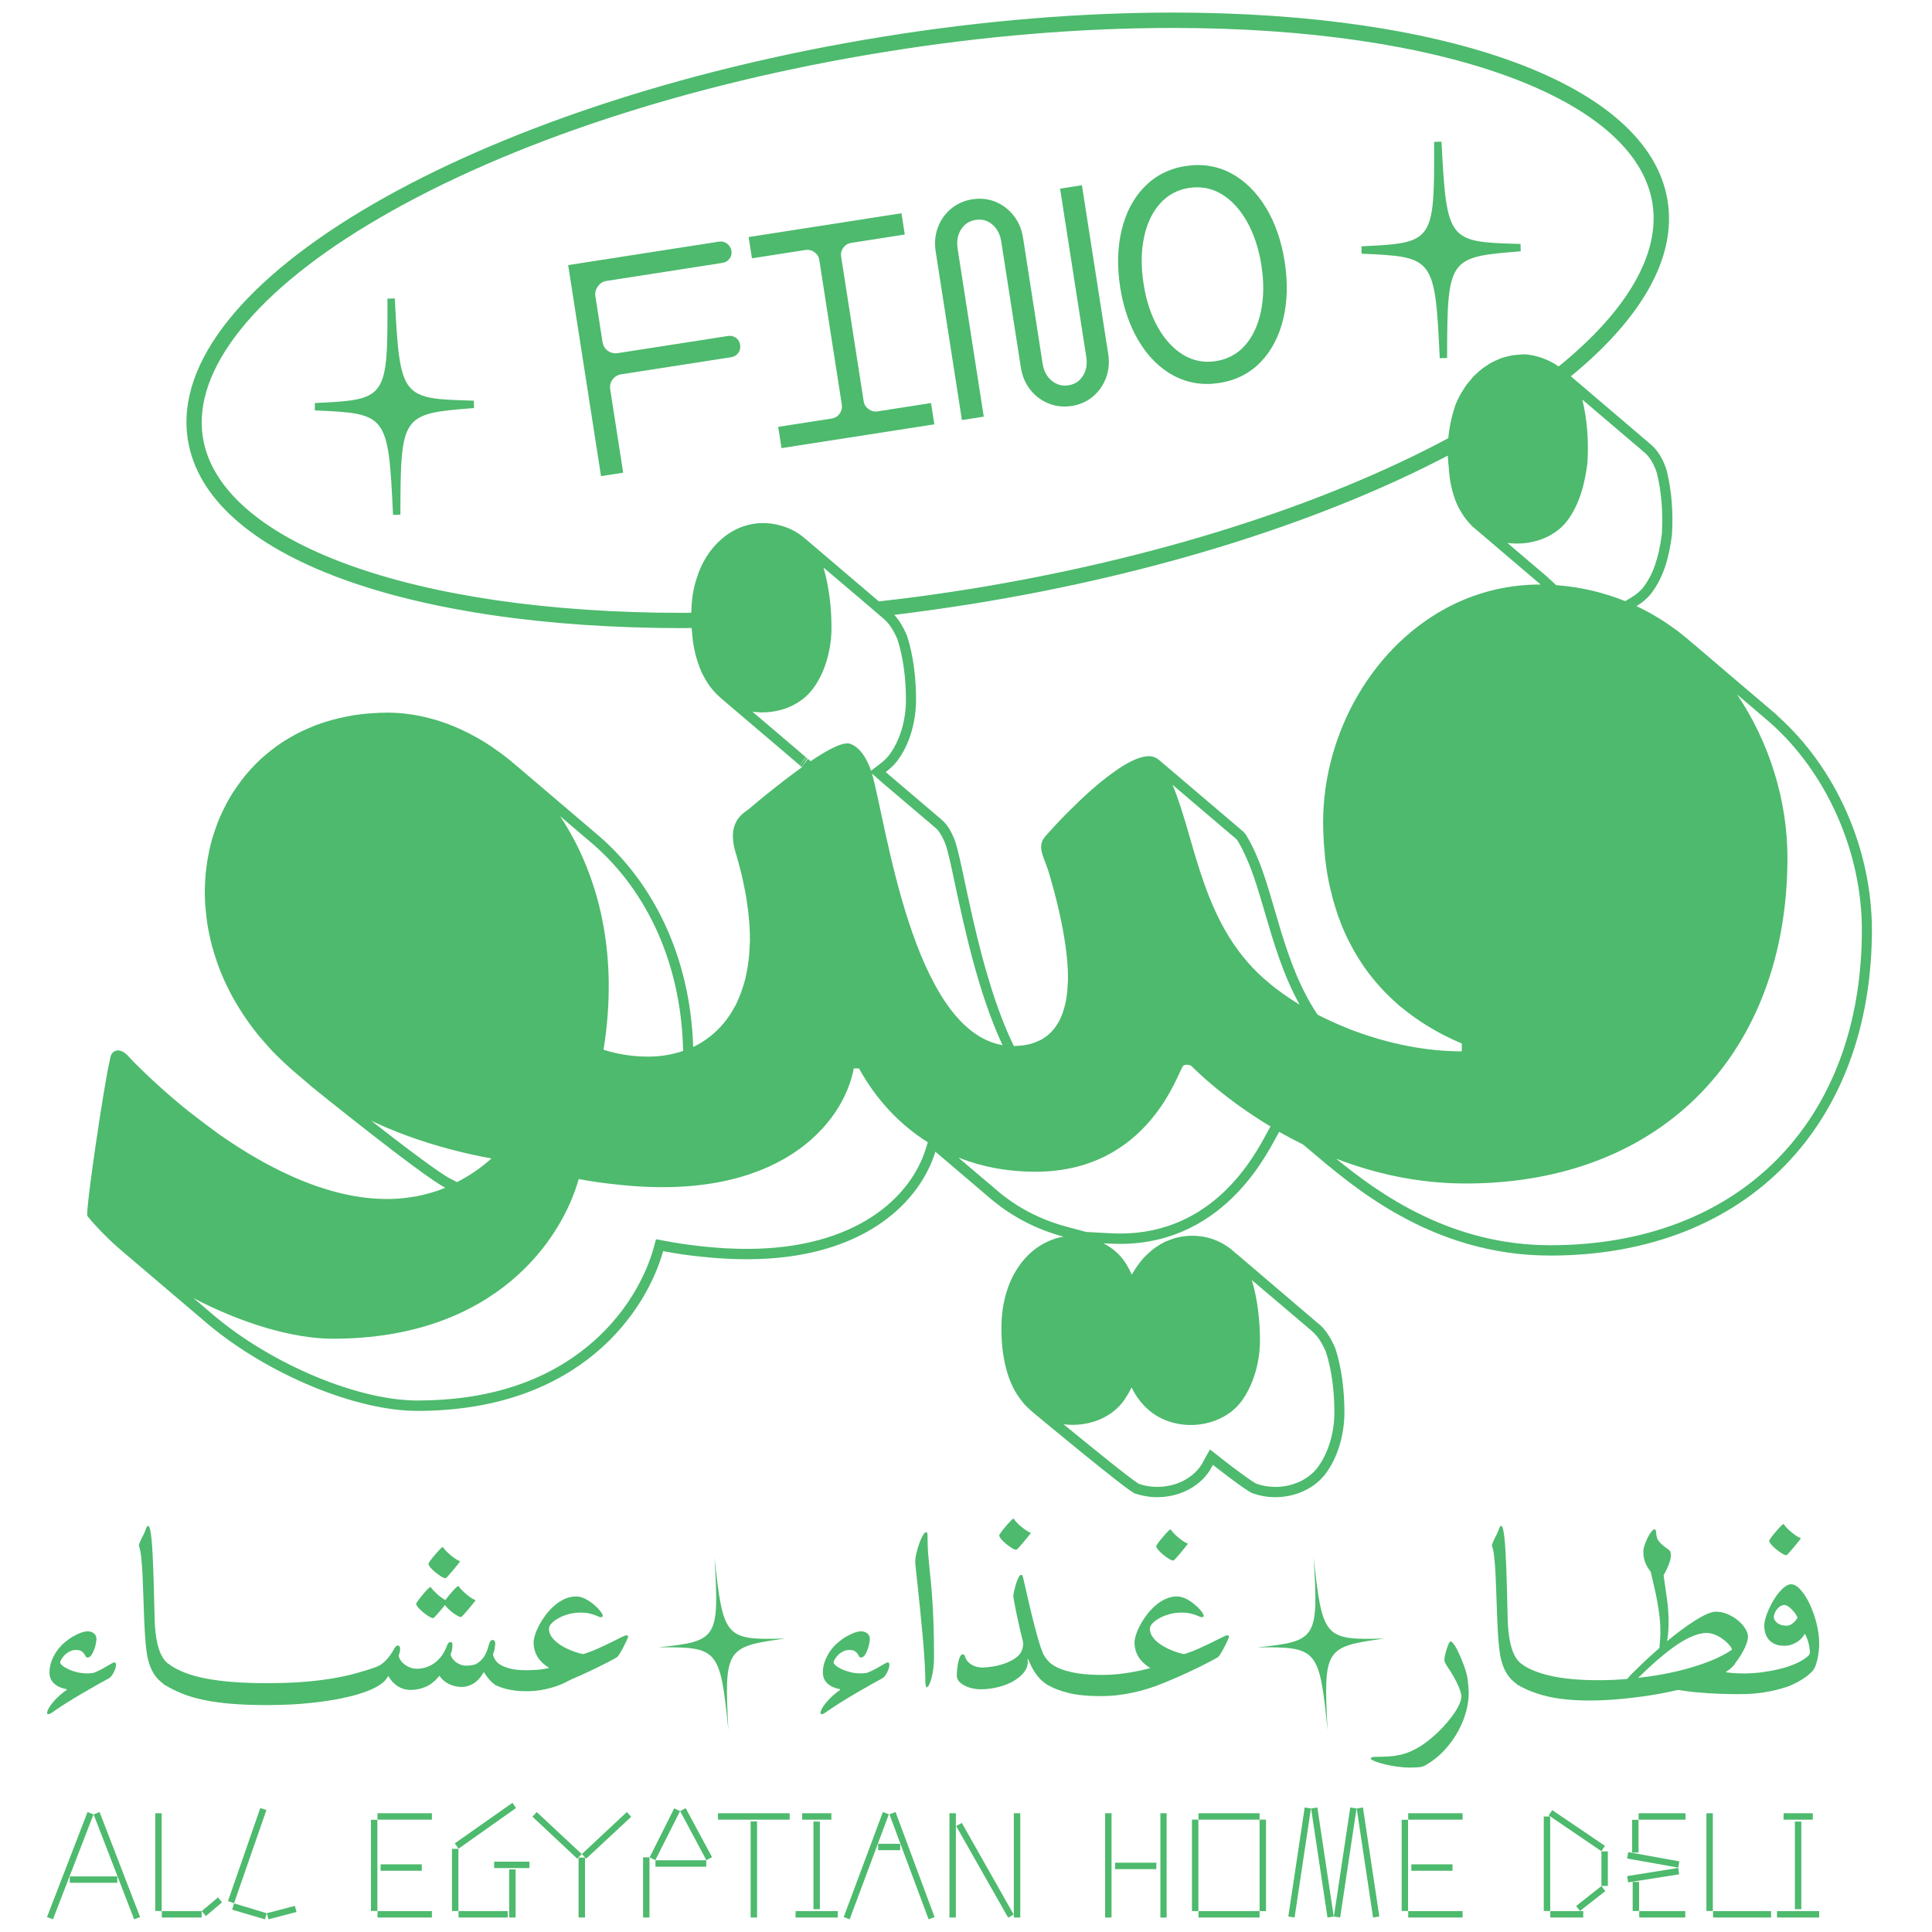 <?xml version="1.0" encoding="UTF-8"?>
<svg id="Layer_2" data-name="Layer 2" xmlns="http://www.w3.org/2000/svg" xmlns:xlink="http://www.w3.org/1999/xlink" viewBox="0 0 671.28 671.28">
  <defs>
    <style>
      .cls-1 {
        fill: none;
      }

      .cls-2 {
        fill: #4dba6d;
      }

      .cls-3 {
        clip-path: url(#clippath-1);
      }

      .cls-4 {
        clip-path: url(#clippath);
      }
    </style>
    <clipPath id="clippath">
      <rect class="cls-1" y="0" width="671.28" height="671.28"/>
    </clipPath>
    <clipPath id="clippath-1">
      <rect class="cls-1" y="0" width="671.28" height="671.28"/>
    </clipPath>
  </defs>
  <g id="Layer_1-2" data-name="Layer 1">
    <g class="cls-4">
      <g class="cls-3">
        <path class="cls-2" d="M23.2,587.06c0-.06-.08-.12-.23-.19-1.22-.25-2.2-.59-2.94-1.03-.75-.44-1.33-.92-1.75-1.45-.42-.53-.71-1.08-.86-1.64-.16-.56-.23-1.08-.23-1.54,0-1.4.23-2.74.7-4,.47-1.26,1.08-2.43,1.82-3.51.75-1.08,1.6-2.03,2.57-2.87.97-.84,1.95-1.56,2.95-2.15,1-.59,1.96-1.05,2.88-1.38.92-.33,1.74-.49,2.45-.49.28,0,.59.05.94.14.34.09.66.24.96.44.3.2.55.48.75.84.2.36.3.8.3,1.33,0,.16-.06.58-.16,1.26-.11.69-.3,1.4-.56,2.15-.27.75-.59,1.43-.98,2.03-.39.61-.86.91-1.43.91-.28,0-.48-.13-.61-.4-.13-.26-.3-.56-.51-.89-.22-.33-.54-.63-.96-.91-.42-.28-1.05-.42-1.89-.42s-1.61.19-2.29.56c-.69.37-1.26.8-1.73,1.29-.47.48-.83.97-1.1,1.45-.27.48-.4.82-.4,1.01,0,.28.25.64.75,1.08.5.44,1.18.86,2.03,1.26.86.41,1.86.76,3.02,1.05,1.15.3,2.38.44,3.69.44.53,0,1.02-.03,1.47-.09.45-.06.76-.13.91-.19.93-.37,1.79-.77,2.57-1.19.78-.42,1.46-.81,2.06-1.17.59-.36,1.09-.65,1.5-.86.4-.22.7-.33.89-.33.34,0,.51.34.51,1.03,0,.31-.08.69-.23,1.15-.16.45-.34.9-.56,1.33-.22.44-.48.84-.77,1.22-.3.37-.58.64-.86.79-1.09.59-2.43,1.33-4.02,2.22-1.59.89-3.27,1.85-5.03,2.88-1.76,1.03-3.54,2.1-5.33,3.22-1.79,1.12-3.42,2.2-4.89,3.23-.06.03-.16.1-.3.21-.14.11-.3.22-.49.33-.19.11-.38.2-.58.28-.2.08-.37.12-.49.12-.25,0-.37-.14-.37-.42,0-.44.19-1,.58-1.68.39-.69.9-1.4,1.54-2.15.64-.75,1.36-1.49,2.17-2.22.81-.73,1.64-1.38,2.48-1.94.06-.06.09-.11.09-.14"/>
        <path class="cls-2" d="M57.14,585.33c-.72-.5-1.4-1.08-2.06-1.73-.65-.66-1.26-1.43-1.8-2.34-.55-.9-1.01-1.95-1.4-3.13-.39-1.18-.69-2.52-.91-4.02-.25-1.68-.44-3.65-.58-5.91-.14-2.26-.26-4.61-.35-7.06-.09-2.45-.18-4.91-.26-7.39-.08-2.48-.17-4.8-.28-6.97-.11-2.17-.26-4.09-.44-5.77-.19-1.68-.44-2.95-.75-3.79-.03-.06-.05-.16-.05-.28s.05-.32.14-.58c.09-.26.21-.55.35-.86.14-.31.29-.63.44-.96.16-.33.31-.63.47-.91.22-.4.41-.81.58-1.22.17-.4.32-.77.44-1.1.12-.33.25-.6.37-.82.12-.22.26-.33.42-.33.25,0,.47.42.68,1.26.2.84.37,1.98.51,3.41.14,1.43.26,3.08.35,4.93.09,1.86.18,3.79.26,5.8.08,2.01.14,4.03.19,6.05.05,2.03.09,3.93.14,5.7.05,1.78.09,3.36.12,4.75.03,1.39.08,2.44.14,3.16.09,1.31.24,2.6.44,3.88.2,1.28.48,2.49.84,3.65.36,1.15.83,2.2,1.4,3.16.58.95,1.3,1.74,2.17,2.36.5.37.88.77,1.15,1.19.26.42.47.85.61,1.29.14.44.23.84.26,1.22.03.37.05.7.05.98,0,.75-.27,1.37-.79,1.87-.53.5-1.12.75-1.78.75-.19,0-.37,0-.54-.02-.17-.02-.35-.08-.54-.21"/>
        <path class="cls-2" d="M57.14,585.33c-.37-.25-.6-.64-.68-1.17-.08-.53-.12-1.06-.12-1.59,0-.5.05-1.01.14-1.54.09-.53.23-1.01.42-1.45.19-.44.4-.79.63-1.05.23-.26.49-.4.77-.4.12,0,.27.05.42.14,3.15,2.27,7.5,3.93,13.04,4.98,5.55,1.04,12.55,1.57,20.99,1.57,5.14,0,9.66-.17,13.56-.51,3.9-.34,7.33-.79,10.31-1.33,2.98-.55,5.56-1.14,7.76-1.78,2.2-.64,4.18-1.25,5.96-1.85.19-.09.45-.14.79-.14.78,0,1.39.35,1.85,1.05.45.7.68,1.43.68,2.17,0,.34-.03.72-.09,1.12-.06.41-.19.7-.37.89-1.22,1.12-3.07,2.17-5.56,3.13-2.49.97-5.49,1.81-8.98,2.52-3.49.72-7.42,1.29-11.78,1.71-4.36.42-9.02.63-13.98.63s-8.85-.15-12.44-.44c-3.58-.3-6.79-.74-9.61-1.33-2.82-.59-5.34-1.33-7.55-2.22-2.21-.89-4.27-1.92-6.17-3.11"/>
        <path class="cls-2" d="M154.57,557.7c-.31.41-.69.86-1.12,1.38-.44.51-.86,1.01-1.26,1.47-.4.47-.76.86-1.08,1.19-.31.33-.5.49-.56.49-.37,0-.89-.2-1.54-.61-.65-.4-1.31-.87-1.96-1.4-.65-.53-1.22-1.08-1.71-1.64-.48-.56-.72-1.01-.72-1.36,0-.12.06-.26.19-.42.28-.47.66-1.01,1.15-1.61.48-.61.97-1.19,1.45-1.75.48-.56.93-1.04,1.33-1.43.41-.39.67-.58.79-.58.09,0,.17.05.23.14.22.34.53.72.94,1.14.41.42.84.84,1.31,1.26.47.42.94.8,1.43,1.14.48.34.93.62,1.33.84.31-.47.7-.98,1.17-1.54.47-.56.92-1.09,1.36-1.59.44-.5.83-.91,1.19-1.24.36-.33.58-.49.68-.49s.17.03.23.09c.25.41.61.85,1.1,1.33.48.48.99.95,1.52,1.4.53.45,1.06.86,1.59,1.22.53.36.98.6,1.36.72.12.03.19.13.19.28,0,.06-.08.17-.23.33-.16.22-.48.62-.96,1.19-.48.58-.98,1.18-1.5,1.8-.51.62-1,1.18-1.45,1.66-.45.48-.74.72-.86.72-.28,0-.68-.14-1.19-.42-.51-.28-1.05-.63-1.61-1.05-.56-.42-1.09-.87-1.59-1.36-.5-.48-.89-.93-1.17-1.33M154.01,537.7c.25.41.62.85,1.1,1.33.48.48.99.94,1.52,1.38.53.44,1.06.83,1.59,1.19.53.36.98.6,1.36.72.12.03.19.13.19.28,0,.13-.08.23-.23.33-.16.22-.48.62-.96,1.22-.48.59-.98,1.2-1.5,1.82-.51.62-1,1.18-1.45,1.66-.45.48-.74.72-.86.72-.34,0-.84-.2-1.5-.61-.65-.4-1.31-.87-1.96-1.4-.65-.53-1.22-1.07-1.71-1.64-.48-.56-.72-1.01-.72-1.36,0-.12.06-.26.19-.42.28-.47.66-1.01,1.15-1.61.48-.61.97-1.19,1.47-1.75.5-.56.94-1.04,1.33-1.43.39-.39.65-.58.77-.58.09,0,.17.05.23.14"/>
        <path class="cls-2" d="M173.08,585.57c-.19,0-.37,0-.54-.02-.17-.02-.35-.08-.54-.21-.72-.47-1.43-1.11-2.13-1.94-.7-.83-1.29-1.64-1.75-2.45-1.22,2.03-2.49,3.4-3.81,4.11-1.32.72-2.59,1.08-3.81,1.08-.72,0-1.45-.08-2.2-.23-.75-.16-1.47-.4-2.17-.72-.7-.33-1.35-.74-1.94-1.24-.59-.5-1.09-1.08-1.5-1.73-1.5,1.87-3.1,3.16-4.82,3.88-1.71.72-3.46,1.08-5.24,1.08-1.56,0-3.01-.41-4.35-1.24-1.34-.83-2.46-2.03-3.37-3.62-.28.47-.58.9-.89,1.29-.31.39-.59.68-.84.86-.16.12-.31.2-.47.21-.16.02-.31.02-.47.02-.37,0-.76-.13-1.15-.4-.39-.26-.74-.58-1.05-.96-.31-.37-.56-.77-.75-1.19-.19-.42-.28-.8-.28-1.14s.08-.64.23-.89c.16-.25.51-.5,1.08-.75,1.46-.59,2.63-1.32,3.48-2.2.86-.87,1.54-1.71,2.06-2.5.51-.8.94-1.48,1.26-2.06.33-.58.71-.86,1.15-.86.5,0,.75.45.75,1.36,0,.34-.06.7-.16,1.08-.11.37-.23.73-.35,1.08.12.59.38,1.16.77,1.71.39.55.87,1.03,1.45,1.45.58.42,1.22.76,1.92,1.01.7.25,1.41.37,2.13.37,1,0,2.01-.15,3.04-.44,1.03-.3,2.02-.77,2.97-1.43.95-.66,1.82-1.5,2.59-2.52.78-1.03,1.43-2.28,1.96-3.74.16-.4.34-.7.56-.89.22-.19.42-.28.61-.28.25,0,.43.09.54.28.11.19.16.42.16.7,0,.69-.06,1.32-.19,1.89-.13.58-.28,1.05-.47,1.43.16.62.43,1.18.82,1.68.39.5.84.91,1.36,1.24.51.33,1.04.58,1.59.75.54.17,1.07.26,1.57.26.78,0,1.52-.06,2.22-.19.7-.13,1.29-.34,1.75-.66,1.03-.65,1.82-1.45,2.38-2.38.56-.94.97-1.84,1.22-2.71.22-.81.44-1.51.68-2.1.23-.59.6-.89,1.1-.89.28,0,.49.14.63.42.14.28.21.56.21.84,0,.19-.02.45-.07.79-.05.34-.1.69-.16,1.05-.06.36-.15.71-.26,1.05-.11.34-.21.62-.3.84.06.44.26.97.58,1.61.33.64.9,1.27,1.71,1.89.5.37.88.77,1.15,1.19.26.42.47.85.61,1.29.14.44.23.84.26,1.22.03.37.05.7.05.98,0,.75-.26,1.37-.79,1.87-.53.5-1.12.75-1.78.75"/>
        <path class="cls-2" d="M172.01,585.33c-.37-.25-.6-.64-.68-1.17-.08-.53-.12-1.06-.12-1.59,0-.5.05-1.01.14-1.54.09-.53.23-1.01.42-1.45.19-.44.4-.79.63-1.05.23-.26.49-.4.77-.4.12,0,.27.05.42.14.72.5,1.83.97,3.34,1.4,1.51.44,3.44.65,5.77.65,1.5,0,2.83-.05,4-.14,1.17-.09,2.25-.25,3.25-.47,1-.22,1.94-.48,2.83-.77.89-.3,1.8-.66,2.73-1.1.25-.12.76-.21,1.52-.26.76-.05,1.52-.07,2.27-.07s1.42.02,2.01.05c.59.03.89.08.89.14,0,.28-.16.86-.47,1.73-.31.87-.9,1.78-1.78,2.71-.28.34-.87.82-1.78,1.43-.9.61-2.08,1.21-3.53,1.8-1.45.59-3.18,1.11-5.19,1.57-2.01.45-4.26.68-6.76.68-1.37,0-2.63-.08-3.79-.23-1.15-.16-2.18-.35-3.09-.58-.9-.23-1.68-.48-2.34-.75-.65-.26-1.15-.51-1.5-.72"/>
        <path class="cls-2" d="M214.45,575.75c-.87.53-2.16,1.23-3.86,2.1-1.7.87-3.57,1.79-5.61,2.76-2.04.97-4.11,1.9-6.22,2.8-2.1.9-4,1.67-5.68,2.29-1.03.37-2.31.73-3.86,1.08s-3.22.51-5.03.51c-1.65,0-3.04-.25-4.16-.75-1.12-.5-1.68-1.14-1.68-1.92,0-.44.14-.84.42-1.22.28-.37.79-.64,1.54-.79.65-.12,1.47-.3,2.43-.54.97-.23,1.97-.48,3.02-.75,1.04-.26,2.06-.53,3.06-.79,1-.26,1.82-.49,2.48-.68-2.15-1.31-3.67-2.72-4.56-4.23-.89-1.51-1.33-3.17-1.33-4.98,0-.69.17-1.57.51-2.64.34-1.08.83-2.2,1.45-3.37.62-1.17,1.38-2.34,2.27-3.53.89-1.18,1.88-2.25,2.97-3.2,1.09-.95,2.27-1.72,3.53-2.31,1.26-.59,2.58-.89,3.95-.89,1.15,0,2.28.3,3.39.89,1.11.59,2.1,1.27,2.99,2.03.89.76,1.6,1.5,2.15,2.22.54.72.82,1.22.82,1.5s-.09.44-.28.49c-.19.05-.33.07-.42.07-.25,0-.55-.09-.89-.26-.34-.17-.78-.35-1.31-.54-.53-.19-1.18-.37-1.94-.54-.76-.17-1.71-.26-2.83-.26-1.47,0-2.86.18-4.18.54-1.33.36-2.49.82-3.51,1.38-1.01.56-1.82,1.17-2.43,1.82-.61.65-.91,1.28-.91,1.87,0,1.09.37,2.11,1.1,3.06.73.95,1.67,1.8,2.83,2.55,1.15.75,2.43,1.4,3.83,1.96,1.4.56,2.77.98,4.11,1.26,1.81-.56,3.55-1.22,5.24-1.99,1.68-.76,3.2-1.48,4.56-2.15,1.36-.67,2.5-1.24,3.44-1.71.94-.47,1.54-.7,1.82-.7.25,0,.4.05.47.16.06.11.09.23.09.35,0,.16-.16.58-.49,1.29-.33.7-.7,1.46-1.12,2.27-.42.81-.84,1.56-1.26,2.24-.42.69-.72,1.09-.91,1.22"/>
        <path class="cls-2" d="M291.92,587.06c0-.06-.08-.12-.23-.19-1.22-.25-2.2-.59-2.94-1.03-.75-.44-1.33-.92-1.75-1.45-.42-.53-.71-1.08-.86-1.64-.16-.56-.23-1.08-.23-1.54,0-1.4.23-2.74.7-4,.47-1.26,1.08-2.43,1.82-3.51.75-1.08,1.6-2.03,2.57-2.87.97-.84,1.95-1.56,2.95-2.15,1-.59,1.96-1.05,2.88-1.38.92-.33,1.74-.49,2.45-.49.28,0,.59.05.94.14.34.09.66.24.96.44.3.2.55.48.75.84.2.36.3.8.3,1.33,0,.16-.06.58-.16,1.26-.11.69-.3,1.4-.56,2.15-.27.75-.59,1.43-.98,2.03-.39.61-.86.91-1.43.91-.28,0-.48-.13-.61-.4-.13-.26-.3-.56-.51-.89-.22-.33-.54-.63-.96-.91s-1.05-.42-1.89-.42-1.61.19-2.29.56c-.69.37-1.26.8-1.73,1.29-.47.48-.83.97-1.1,1.45-.27.48-.4.82-.4,1.01,0,.28.25.64.75,1.08.5.44,1.18.86,2.03,1.26.86.41,1.86.76,3.02,1.05,1.15.3,2.38.44,3.69.44.53,0,1.02-.03,1.47-.09.45-.06.76-.13.91-.19.93-.37,1.79-.77,2.57-1.19.78-.42,1.46-.81,2.06-1.17.59-.36,1.09-.65,1.5-.86.4-.22.7-.33.89-.33.34,0,.51.34.51,1.03,0,.31-.08.69-.23,1.15-.16.45-.34.9-.56,1.33-.22.44-.48.84-.77,1.22-.3.37-.58.64-.86.79-1.09.59-2.43,1.33-4.02,2.22-1.59.89-3.27,1.85-5.03,2.88-1.76,1.03-3.54,2.1-5.33,3.22-1.79,1.12-3.42,2.2-4.89,3.23-.06.03-.16.1-.3.21-.14.11-.3.22-.49.33-.19.11-.38.2-.58.28-.2.08-.37.12-.49.12-.25,0-.37-.14-.37-.42,0-.44.19-1,.58-1.68.39-.69.9-1.4,1.54-2.15.64-.75,1.36-1.49,2.17-2.22.81-.73,1.64-1.38,2.48-1.94.06-.06.09-.11.09-.14"/>
        <path class="cls-2" d="M321.51,583.6c-.03-2.31-.14-4.85-.33-7.64-.19-2.79-.41-5.62-.68-8.49-.27-2.87-.54-5.69-.82-8.46-.28-2.77-.55-5.3-.79-7.57-.25-2.27-.46-4.2-.63-5.77-.17-1.57-.26-2.61-.26-3.11,0-.81.14-1.8.42-2.97.28-1.17.61-2.29,1-3.37.39-1.08.8-1.99,1.24-2.74.44-.75.81-1.12,1.12-1.12.22,0,.36.15.42.44.06.3.09.82.09,1.57,0,1.75.05,3.39.16,4.93.11,1.54.25,3.13.42,4.77.17,1.64.35,3.41.54,5.31.19,1.9.37,4.11.54,6.62.17,2.51.31,5.4.42,8.67.11,3.27.16,7.08.16,11.41,0,1.31-.09,2.57-.26,3.79-.17,1.22-.38,2.3-.63,3.25-.25.95-.52,1.71-.82,2.27-.3.56-.57.84-.82.84-.16,0-.27-.19-.35-.56-.08-.37-.13-1.06-.16-2.06"/>
        <path class="cls-2" d="M352.32,527.83c.25.4.62.85,1.1,1.33.48.48.99.94,1.52,1.38.53.44,1.06.83,1.59,1.19.53.36.98.6,1.36.72.12.03.19.13.19.28,0,.12-.08.23-.23.33-.16.22-.48.62-.96,1.22-.48.59-.98,1.2-1.5,1.82-.51.62-1,1.18-1.45,1.66-.45.48-.74.72-.86.72-.34,0-.84-.2-1.5-.61-.66-.4-1.31-.87-1.96-1.4-.65-.53-1.22-1.08-1.71-1.64-.48-.56-.72-1.01-.72-1.36,0-.12.06-.26.19-.42.28-.47.66-1.01,1.15-1.61.48-.61.97-1.19,1.47-1.75.5-.56.94-1.04,1.33-1.43.39-.39.65-.58.77-.58.09,0,.17.05.23.14"/>
        <path class="cls-2" d="M363.87,585.33c-.97-.59-1.8-1.25-2.5-1.99-.7-.73-1.32-1.51-1.85-2.34-.53-.82-.99-1.65-1.38-2.48-.39-.83-.76-1.63-1.1-2.41.03.31.05.57.05.77v.77c-.03,1.25-.51,2.43-1.43,3.55-.92,1.12-2.14,2.11-3.65,2.97-1.51.86-3.26,1.54-5.24,2.03-1.98.5-4.04.75-6.19.75-.78,0-1.64-.1-2.59-.3-.95-.2-1.83-.5-2.64-.89-.81-.39-1.5-.88-2.06-1.47-.56-.59-.84-1.29-.84-2.1,0-.87.05-1.75.16-2.64.11-.89.25-1.68.42-2.38.17-.7.38-1.27.63-1.71.25-.44.51-.66.79-.66.19,0,.37.06.54.19.17.12.29.36.35.7.22.69.55,1.26,1.01,1.73.45.47.96.85,1.52,1.15.56.3,1.15.51,1.75.63.61.13,1.16.19,1.66.19.97,0,2.15-.11,3.55-.33,1.4-.22,2.78-.56,4.14-1.03,1.36-.47,2.59-1.08,3.72-1.82,1.12-.75,1.9-1.65,2.34-2.71.31-.78.47-1.59.47-2.43,0-.19-.02-.39-.05-.61-.03-.22-.08-.42-.14-.61-.47-1.81-.9-3.6-1.29-5.38-.39-1.78-.73-3.37-1.03-4.79-.3-1.42-.52-2.59-.68-3.51-.16-.92-.23-1.43-.23-1.52,0-.31.09-.88.26-1.71.17-.83.39-1.67.65-2.52.26-.86.56-1.61.89-2.27.33-.65.63-.98.91-.98.19,0,.33.08.42.23.09.16.19.42.28.8.56,2.46,1.13,4.95,1.71,7.46.58,2.51,1.15,4.91,1.73,7.2.58,2.29,1.14,4.4,1.68,6.33.54,1.93,1.07,3.52,1.57,4.77.19.5.42.97.7,1.43.28.45.58.86.89,1.24.31.37.62.7.91.98.3.28.55.5.77.66.5.37.88.77,1.15,1.19.26.42.47.85.61,1.29.14.44.23.84.26,1.22.03.37.05.7.05.98,0,.75-.27,1.37-.79,1.87-.53.5-1.12.75-1.78.75-.19,0-.37,0-.54-.02-.17-.02-.35-.08-.54-.21"/>
        <path class="cls-2" d="M363.87,585.33c-.37-.25-.6-.64-.68-1.17-.08-.53-.12-1.06-.12-1.59,0-.5.05-1.01.14-1.54.09-.53.23-1.01.42-1.45.19-.44.4-.79.63-1.05.23-.26.49-.4.77-.4.12,0,.27.05.42.14,1.71,1.18,4.01,2.1,6.87,2.73,2.87.64,6.26.96,10.19.96,2.52,0,4.91-.14,7.15-.42,2.24-.28,4.31-.62,6.19-1.03,1.89-.4,3.58-.84,5.07-1.31,1.5-.47,2.79-.9,3.88-1.31.16-.06.28-.09.37-.09.12,0,.19.07.21.21.02.14.02.43.02.86,0,.5-.09,1.09-.26,1.78-.17.69-.41,1.36-.72,2.03-.31.67-.69,1.28-1.12,1.82-.44.55-.92.93-1.45,1.14-1.22.5-2.56.97-4.04,1.4-1.48.44-3.05.83-4.72,1.17-1.67.34-3.4.61-5.19.82-1.79.2-3.59.3-5.4.3-4.52,0-8.27-.37-11.24-1.1-2.98-.73-5.45-1.71-7.41-2.92"/>
        <path class="cls-2" d="M406.88,531.57c.25.41.62.85,1.1,1.33.48.48.99.94,1.52,1.38.53.44,1.06.83,1.59,1.19.53.36.98.6,1.36.72.12.03.19.13.19.28,0,.12-.08.23-.23.33-.16.22-.48.62-.96,1.22-.48.59-.98,1.2-1.5,1.82-.51.62-1,1.18-1.45,1.66-.45.48-.74.72-.86.72-.34,0-.84-.2-1.5-.61-.66-.4-1.31-.87-1.96-1.4-.65-.53-1.22-1.07-1.71-1.64-.48-.56-.72-1.01-.72-1.36,0-.12.06-.26.19-.42.28-.47.66-1.01,1.15-1.61.48-.61.97-1.19,1.47-1.75.5-.56.94-1.04,1.33-1.43.39-.39.65-.58.77-.58.09,0,.17.05.23.14"/>
        <path class="cls-2" d="M423.24,575.75c-.87.53-2.16,1.23-3.86,2.1-1.7.87-3.57,1.79-5.61,2.76-2.04.97-4.11,1.9-6.22,2.8-2.1.9-4,1.67-5.68,2.29-1.03.37-2.31.73-3.86,1.08-1.54.34-3.22.51-5.03.51-1.65,0-3.04-.25-4.16-.75-1.12-.5-1.68-1.14-1.68-1.92,0-.44.14-.84.42-1.22.28-.37.79-.64,1.54-.79.65-.12,1.47-.3,2.43-.54.97-.23,1.97-.48,3.02-.75,1.04-.26,2.06-.53,3.06-.79,1-.26,1.82-.49,2.48-.68-2.15-1.31-3.67-2.72-4.56-4.23-.89-1.51-1.33-3.17-1.33-4.98,0-.69.17-1.57.51-2.64.34-1.08.83-2.2,1.45-3.37.62-1.17,1.38-2.34,2.27-3.53.89-1.18,1.88-2.25,2.97-3.2,1.09-.95,2.27-1.72,3.53-2.31,1.26-.59,2.58-.89,3.95-.89,1.15,0,2.28.3,3.39.89,1.11.59,2.1,1.27,2.99,2.03.89.76,1.6,1.5,2.15,2.22.54.72.82,1.22.82,1.5s-.09.44-.28.49c-.19.05-.33.07-.42.07-.25,0-.55-.09-.89-.26-.34-.17-.78-.35-1.31-.54-.53-.19-1.18-.37-1.94-.54-.76-.17-1.71-.26-2.83-.26-1.47,0-2.86.18-4.18.54-1.33.36-2.49.82-3.51,1.38-1.01.56-1.82,1.17-2.43,1.82-.61.65-.91,1.28-.91,1.87,0,1.09.37,2.11,1.1,3.06.73.95,1.68,1.8,2.83,2.55,1.15.75,2.43,1.4,3.83,1.96,1.4.56,2.77.98,4.11,1.26,1.81-.56,3.55-1.22,5.24-1.99,1.68-.76,3.2-1.48,4.56-2.15,1.36-.67,2.5-1.24,3.44-1.71.94-.47,1.54-.7,1.82-.7.25,0,.4.05.47.16.06.11.09.23.09.35,0,.16-.16.58-.49,1.29-.33.7-.7,1.46-1.12,2.27-.42.81-.84,1.56-1.26,2.24-.42.69-.72,1.09-.91,1.22"/>
        <path class="cls-2" d="M507.81,589.36c-.19-1.15-.55-2.33-1.08-3.53-.53-1.2-1.1-2.33-1.71-3.39-.61-1.06-1.2-2.01-1.78-2.85-.58-.84-.97-1.5-1.19-1.96-.13-.28-.19-.64-.19-1.08,0-.19.07-.62.21-1.31.14-.69.32-1.39.54-2.1.22-.72.45-1.36.7-1.94.25-.58.48-.86.7-.86.28,0,.61.25,1,.75.39.5.79,1.14,1.19,1.92.4.78.82,1.66,1.24,2.64.42.98.8,1.94,1.15,2.88.34.93.63,1.82.86,2.64.23.83.38,1.47.44,1.94.06.62.15,1.4.26,2.34.11.93.16,1.93.16,2.99,0,1.84-.29,3.86-.86,6.08-.58,2.21-1.47,4.45-2.66,6.71-1.2,2.26-2.73,4.44-4.61,6.54-1.87,2.1-4.11,3.93-6.73,5.49-.72.44-1.54.69-2.48.77-.93.08-2.01.12-3.23.12-1.31,0-2.74-.11-4.3-.33-1.56-.22-3.02-.49-4.37-.82-1.36-.33-2.49-.68-3.41-1.05-.92-.37-1.38-.7-1.38-.98,0-.25.22-.41.65-.47.44-.06.92-.09,1.45-.09,1.46,0,2.84-.04,4.14-.12,1.29-.08,2.55-.25,3.76-.51,1.22-.27,2.43-.66,3.65-1.17,1.22-.51,2.49-1.19,3.83-2.03.97-.62,1.98-1.36,3.04-2.22,1.06-.86,2.1-1.79,3.13-2.8,1.03-1.01,2.01-2.07,2.94-3.16.94-1.09,1.76-2.17,2.48-3.23.72-1.06,1.29-2.09,1.73-3.09.44-1,.67-1.9.7-2.71"/>
        <path class="cls-2" d="M527.26,585.33c-.72-.5-1.4-1.08-2.06-1.73-.65-.66-1.26-1.43-1.8-2.34-.55-.9-1.01-1.95-1.4-3.13-.39-1.18-.69-2.52-.91-4.02-.25-1.68-.44-3.65-.58-5.91-.14-2.26-.26-4.61-.35-7.06-.09-2.45-.18-4.91-.26-7.39-.08-2.48-.17-4.8-.28-6.97-.11-2.17-.26-4.09-.44-5.77-.19-1.68-.44-2.95-.75-3.79-.03-.06-.05-.16-.05-.28s.05-.32.14-.58c.09-.26.21-.55.35-.86.14-.31.29-.63.44-.96.16-.33.31-.63.47-.91.22-.4.41-.81.58-1.22.17-.4.32-.77.44-1.1.12-.33.25-.6.37-.82.12-.22.26-.33.42-.33.25,0,.48.42.68,1.26.2.84.37,1.98.51,3.41.14,1.43.26,3.08.35,4.93.09,1.86.18,3.79.26,5.8.08,2.01.14,4.03.19,6.05.05,2.03.09,3.93.14,5.7.05,1.78.09,3.36.12,4.75.03,1.39.08,2.44.14,3.16.09,1.31.24,2.6.44,3.88.2,1.28.48,2.49.84,3.65.36,1.15.83,2.2,1.4,3.16.58.95,1.3,1.74,2.17,2.36.5.37.88.77,1.15,1.19.26.42.47.85.61,1.29.14.44.23.84.26,1.22.03.37.05.7.05.98,0,.75-.27,1.37-.79,1.87-.53.5-1.12.75-1.78.75-.19,0-.37,0-.54-.02-.17-.02-.35-.08-.54-.21"/>
        <path class="cls-2" d="M526.47,582.58c0-.5.05-1.01.14-1.54.09-.53.23-1.01.42-1.45.19-.44.4-.79.63-1.05.23-.26.49-.4.77-.4.12,0,.26.05.42.14,2.37,1.71,5.75,3.06,10.15,4.04,4.39.98,9.88,1.47,16.46,1.47,2.93,0,5.9-.12,8.91-.35,3.01-.23,5.97-.56,8.88-.98,2.91-.42,5.76-.94,8.53-1.57,2.77-.62,5.39-1.33,7.85-2.13,2.46-.8,4.73-1.65,6.8-2.57,2.07-.92,3.87-1.91,5.4-2.97.4-.25.7-.37.89-.37.25,0,.42.26.51.77.09.51.14,1.08.14,1.71s-.08,1.18-.23,1.75c-.16.58-.31.96-.47,1.15-1.03,1.34-2.62,2.59-4.77,3.74-2.15,1.15-4.64,2.2-7.48,3.13-2.84.93-5.91,1.76-9.21,2.48-3.3.72-6.65,1.32-10.03,1.8-3.38.48-6.69.85-9.91,1.1-3.23.25-6.16.37-8.81.37-5.86,0-10.81-.48-14.87-1.45-4.05-.97-7.5-2.32-10.33-4.07-.37-.25-.6-.64-.68-1.17-.08-.53-.12-1.06-.12-1.59"/>
        <path class="cls-2" d="M602.67,578.23c-1.03,1.37-2.7,2.62-5,3.74-2.31,1.12-5.12,2.08-8.44,2.88-3.32.79-7.1,1.42-11.34,1.87-4.24.45-8.82.68-13.74.68-.31,0-.47-.16-.47-.47,0-.37.27-1.08.8-2.13.53-1.04,1.45-2.21,2.76-3.48.59-.59,1.18-1.18,1.78-1.75.59-.58,1.25-1.21,1.96-1.89.72-.69,1.53-1.44,2.43-2.27.9-.83,1.96-1.77,3.18-2.83.06-1,.13-1.97.21-2.92.08-.95.12-1.89.12-2.83,0-1.65-.1-3.35-.3-5.1-.2-1.75-.47-3.51-.79-5.28-.33-1.78-.69-3.53-1.1-5.26-.41-1.73-.79-3.4-1.17-5.03-.9-1.18-1.56-2.31-1.96-3.39-.41-1.07-.61-2.28-.61-3.62,0-.65.15-1.43.44-2.31.3-.89.65-1.74,1.05-2.55.4-.81.83-1.5,1.26-2.06.44-.56.81-.84,1.12-.84.12,0,.23.05.33.14.09.09.16.28.19.56.06.69.14,1.27.23,1.75.09.48.28.94.56,1.38.28.44.68.89,1.19,1.36.51.47,1.24,1.03,2.17,1.68.41.28.68.57.82.86s.21.71.21,1.24c0,.5-.07,1.03-.21,1.59-.14.56-.33,1.14-.56,1.73-.23.59-.48,1.17-.75,1.73-.27.56-.54,1.08-.82,1.54-.13.19-.19.33-.19.42.37,2.71.76,5.41,1.15,8.09.39,2.68.58,5.42.58,8.23,0,1.09-.04,2.18-.12,3.27-.08,1.09-.21,2.18-.4,3.27,1.62-1.34,3.26-2.62,4.91-3.86,1.65-1.23,3.23-2.32,4.72-3.27,1.5-.95,2.88-1.71,4.14-2.27,1.26-.56,2.3-.84,3.11-.84,1.5,0,2.92.3,4.28.91,1.36.61,2.55,1.35,3.58,2.22,1.03.87,1.85,1.81,2.45,2.8.61,1,.91,1.87.91,2.62,0,1.22-.43,2.68-1.29,4.39-.86,1.71-1.99,3.48-3.39,5.28M568.64,583.51c3.77-.22,7.37-.7,10.8-1.45,3.43-.75,6.58-1.62,9.44-2.62,2.87-1,5.4-2.05,7.6-3.16s3.98-2.13,5.35-3.06c-.19-.59-.59-1.23-1.22-1.92-.62-.69-1.36-1.33-2.2-1.92-.84-.59-1.74-1.08-2.69-1.45-.95-.37-1.85-.56-2.69-.56-1.31,0-2.68.27-4.11.8-1.43.53-2.88,1.23-4.35,2.1-1.47.87-2.93,1.87-4.39,2.99-1.47,1.12-2.88,2.28-4.25,3.46-1.37,1.18-2.68,2.37-3.93,3.55-1.25,1.18-2.37,2.26-3.37,3.23"/>
        <path class="cls-2" d="M605.52,581.45c2.4,0,4.64-.14,6.71-.42,2.07-.28,3.93-.61,5.59-1.01,1.65-.39,3.07-.79,4.25-1.19,1.18-.4,2.09-.72,2.71-.93.16-.06.25-.09.28-.09h.14c.12,0,.19.07.21.21.02.14.02.43.02.86,0,.5-.09,1.09-.26,1.78-.17.69-.41,1.36-.72,2.03-.31.67-.69,1.28-1.12,1.82-.44.55-.92.93-1.45,1.14-.75.31-1.67.64-2.76.98-1.09.34-2.36.66-3.81.96-1.45.3-3.08.54-4.89.75-1.81.2-3.8.3-5.98.3s-4.63-.05-7.25-.14c-2.62-.09-5.22-.26-7.81-.51-2.59-.25-5.05-.59-7.39-1.03-2.34-.44-4.35-.98-6.03-1.64-.16-.06-.23-.16-.23-.28s.3-.34.89-.63c.59-.3,1.39-.63,2.38-1.01,1-.37,2.14-.77,3.44-1.19,1.29-.42,2.64-.79,4.04-1.12,1.4-.33,2.82-.6,4.25-.82,1.43-.22,2.77-.33,4.02-.33.28,0,.55.02.82.07.27.05.48.1.63.16.78.31,1.96.6,3.53.86,1.57.27,3.5.4,5.77.4"/>
        <path class="cls-2" d="M619.87,529.7c.25.41.62.85,1.1,1.33.48.48.99.94,1.52,1.38.53.44,1.06.83,1.59,1.19.53.36.98.6,1.36.72.12.03.19.13.19.28,0,.12-.08.23-.23.33-.16.22-.48.62-.96,1.22-.48.59-.98,1.2-1.5,1.82-.51.62-1,1.18-1.45,1.66-.45.48-.74.72-.86.72-.34,0-.84-.2-1.5-.61-.66-.4-1.31-.87-1.96-1.4-.65-.53-1.22-1.08-1.71-1.64-.48-.56-.72-1.01-.72-1.36,0-.12.06-.26.19-.42.28-.47.66-1.01,1.15-1.61.48-.61.97-1.19,1.47-1.75.5-.56.94-1.04,1.33-1.43.39-.39.65-.58.77-.58.09,0,.17.05.23.14"/>
        <path class="cls-2" d="M627.03,567.62c-.12.34-.37.76-.75,1.24-.37.48-.87.94-1.47,1.38-.61.44-1.32.81-2.13,1.12-.81.31-1.71.47-2.71.47-1.4,0-2.56-.23-3.46-.68-.9-.45-1.61-1.02-2.13-1.71-.51-.69-.87-1.43-1.08-2.24-.2-.81-.3-1.57-.3-2.29s.14-1.62.42-2.62c.28-1,.66-2.03,1.15-3.11.48-1.08,1.04-2.13,1.66-3.18.62-1.04,1.28-1.97,1.96-2.78.69-.81,1.38-1.47,2.08-1.99.7-.51,1.38-.77,2.03-.77,1.06,0,2.17.64,3.32,1.92,1.15,1.28,2.2,2.92,3.16,4.93.95,2.01,1.74,4.23,2.36,6.66.62,2.43.94,4.8.94,7.11,0,.75-.05,1.58-.14,2.5-.09.92-.23,1.82-.42,2.71-.19.89-.43,1.72-.72,2.5-.3.78-.65,1.39-1.05,1.82-1,1.06-2.17,2.01-3.51,2.85-1.34.84-2.76,1.57-4.25,2.2-.81.34-1.98.69-3.51,1.03-1.53.34-3.35.51-5.47.51-1.65,0-3.04-.23-4.16-.7-1.12-.47-1.68-1.09-1.68-1.87,0-.44.16-.87.49-1.31.33-.44.86-.73,1.61-.89.72-.12,1.57-.3,2.55-.54.98-.23,2.01-.5,3.09-.8,1.08-.3,2.14-.6,3.2-.91,1.06-.31,2.01-.62,2.85-.93.69-.25,1.48-.57,2.38-.96.9-.39,1.75-.81,2.55-1.26.79-.45,1.48-.92,2.06-1.4.58-.48.88-.94.91-1.38,0-.03-.02-.29-.05-.77-.03-.48-.11-1.05-.23-1.71-.13-.65-.31-1.36-.56-2.1-.25-.75-.58-1.43-.98-2.06M624.6,562.05c-.28-.59-.62-1.15-1.03-1.68-.41-.53-.82-1-1.24-1.4-.42-.41-.83-.72-1.24-.96-.41-.23-.75-.35-1.03-.35-.53,0-1.03.15-1.5.44-.47.3-.86.66-1.19,1.1-.33.44-.58.9-.77,1.38-.19.48-.28.91-.28,1.28,0,.72.39,1.4,1.17,2.03.78.64,1.87.96,3.27.96.47,0,.9-.1,1.31-.3.4-.2.77-.45,1.1-.75.33-.3.61-.6.84-.91.23-.31.43-.59.58-.84"/>
        <path class="cls-2" d="M248.25,541.09c3.01,28.17,3.73,28.79,24.63,28.22-20.7,2.81-21.3,3.5-19.79,31.93-2.87-28.34-3.49-29.06-24.4-28.86,20.73-2.15,21.24-2.97,19.56-31.29"/>
        <path class="cls-2" d="M456.44,541.09c3.01,28.17,3.73,28.79,24.63,28.22-20.7,2.81-21.3,3.5-19.79,31.93-2.87-28.34-3.49-29.06-24.4-28.86,20.73-2.15,21.24-2.97,19.56-31.29"/>
        <path class="cls-2" d="M500.24,124.45l2.56-.06c.05-35.01.53-35.05,25.58-37.07l-.07-2.56c-25.16-.69-25.64-.7-27.46-35.53l-2.56.07c.17,35.05-.3,35.07-25.21,36.28v2.56c25.04,1.12,25.52,1.14,27.16,36.3"/>
        <path class="cls-2" d="M137.17,103.69l-2.56.07c.17,35.05-.3,35.07-25.21,36.28v2.56c25.04,1.12,25.52,1.14,27.16,36.3l2.56-.06c.05-35.01.53-35.05,25.58-37.07l-.07-2.56c-25.16-.68-25.64-.69-27.46-35.53"/>
        <path class="cls-2" d="M255.62,117.33c-.82-.55-1.71-.75-2.63-.6l-38.23,5.95c-1.36.2-2.53-.05-3.57-.79-1.03-.73-1.64-1.77-1.86-3.18l-2.46-15.78c-.19-1.22.09-2.34.86-3.43.76-1.08,1.75-1.69,3.02-1.89l40.25-6.27c.99-.15,1.83-.63,2.43-1.4.62-.79.87-1.75.71-2.77-.16-1-.65-1.83-1.46-2.47-.83-.65-1.8-.91-2.83-.75l-52.44,8.16,11.42,73.33,7.69-1.2-4.49-28.88c-.21-1.34.06-2.49.82-3.5.77-1.03,1.77-1.62,3.06-1.82l38.24-5.95c.94-.15,1.72-.61,2.32-1.38.62-.79.86-1.78.69-2.87-.17-1.09-.7-1.96-1.54-2.53"/>
        <path class="cls-2" d="M304.93,142.93c-1.14.19-2.17-.08-3.14-.79-.97-.71-1.53-1.61-1.71-2.75l-7.83-50.27c-.18-1.14.08-2.15.78-3.08.71-.95,1.62-1.49,2.78-1.67l18.56-2.89-1.15-7.39-53.1,8.27,1.15,7.39,18.56-2.89c1.15-.17,2.18.06,3.15.75.96.68,1.51,1.56,1.68,2.69l7.83,50.27c.18,1.15-.07,2.18-.75,3.15-.67.96-1.59,1.51-2.79,1.7l-18.56,2.89,1.15,7.39,53.1-8.27-1.15-7.39-18.56,2.89Z"/>
        <path class="cls-2" d="M332.74,86.34c-.41-2.6,0-4.79,1.22-6.68,1.2-1.85,2.85-2.91,5.05-3.25,2.2-.35,4.08.17,5.74,1.57,1.72,1.44,2.75,3.4,3.15,6.01l6.8,43.7c.45,2.9,1.53,5.47,3.22,7.64,1.69,2.17,3.82,3.8,6.35,4.83,2.54,1.04,5.27,1.33,8.11.89,2.85-.45,5.35-1.56,7.41-3.31,2.05-1.75,3.57-3.94,4.52-6.51.94-2.57,1.19-5.35.74-8.26l-9.13-58.61-7.59,1.18,9.09,58.41c.41,2.6.02,4.79-1.18,6.68-1.16,1.83-2.79,2.89-4.99,3.24-2.21.34-4.11-.17-5.8-1.57-1.74-1.43-2.79-3.39-3.19-5.99l-6.8-43.7c-.45-2.9-1.53-5.47-3.22-7.64-1.68-2.16-3.8-3.79-6.29-4.83-2.51-1.04-5.22-1.34-8.07-.9-2.84.44-5.35,1.56-7.46,3.32-2.09,1.75-3.63,3.95-4.58,6.53-.94,2.58-1.19,5.35-.74,8.25l9.12,58.61,7.59-1.18-9.09-58.41Z"/>
        <path class="cls-2" d="M395.71,118.57c3.22,5.37,7.28,9.36,12.05,11.94,3.6,1.91,7.49,2.9,11.59,2.9,1.41,0,2.86-.14,4.31-.35,5.72-.88,10.56-3.32,14.38-7.28,3.75-3.89,6.39-8.94,7.84-15.02,1.45-6.01,1.59-12.68.49-19.82-1.13-7.17-3.29-13.46-6.5-18.76-3.21-5.34-7.28-9.36-12.05-11.94-4.84-2.58-10.18-3.43-15.9-2.54-5.72.88-10.53,3.36-14.34,7.28-3.78,3.89-6.43,8.94-7.88,15.02-1.45,6.01-1.59,12.68-.49,19.82,1.13,7.17,3.32,13.46,6.5,18.76M397.51,82.39c1.02-4.8,2.9-8.76,5.62-11.73,2.61-2.93,5.97-4.73,10-5.37.92-.14,1.87-.21,2.79-.21,2.93,0,5.76.74,8.34,2.26,3.5,2.05,6.47,5.23,8.9,9.47,2.47,4.31,4.2,9.5,5.12,15.37.92,5.9.85,11.34-.21,16.22-1.02,4.77-2.9,8.73-5.58,11.73-2.65,2.93-6.01,4.7-10,5.34-3.99.64-7.77-.07-11.16-2.05-3.46-2.05-6.47-5.23-8.9-9.47-2.47-4.31-4.2-9.5-5.09-15.37-.92-5.9-.88-11.34.18-16.18"/>
        <path class="cls-2" d="M280.38,263.39l-.21-.21h-.04l-2.26,2.72s.11.07.14.11c.07.03.11.07.14.14.07.03.11.07.14.11.07.04.11.11.18.14l2.09-2.86-.18-.14Z"/>
        <path class="cls-2" d="M617.48,248.51s-28.76-24.45-28.79-24.52c-.07-.04-.11-.07-.14-.11-.07-.04-.11-.07-.18-.14-.04-.04-.07-.07-.14-.11-1.34-1.2-2.72-2.33-4.17-3.46-.28-.25-.6-.49-.92-.74-1.31-.95-2.58-1.91-3.92-2.79-.18-.11-.32-.21-.46-.32-3.25-2.16-6.61-4.06-10.14-5.72,1.91-1.16,3.64-2.58,5.02-4.31,4.56-5.9,6.36-13.18,7.28-20.46.46-7.24,0-14.98-1.8-22.26-.92-3.18-2.76-6.82-5.48-9.08l-.11-.11h-.04s-.07-.07-.11-.11c-.03,0-.03-.04-.03-.04l-.11-.11h-.03s-.11-.07-.14-.11v-.04s-.11-.07-.14-.11v-.04s-.11-.03-.14-.07c0,0-22.93-19.54-26.99-23,24.27-19.89,36.85-41.06,33.6-61.05-6.61-40.81-77.06-65.33-171.78-65.33-31.55,0-65.75,2.69-101.19,8.44C164.46,35.82,56.49,98.53,65.29,152.91c6.61,40.81,77.06,65.33,171.82,65.33,1.06,0,2.16,0,3.21-.04.11,1.48.25,2.97.42,4.45.14,1.1.35,2.23.6,3.32.07.35.14.67.21.99.21.81.42,1.63.67,2.4.11.35.21.71.32,1.02.35,1.02.71,2.01,1.13,2.97.03.07.07.18.11.25.46.99.99,1.94,1.56,2.86.18.32.35.6.56.92.42.64.88,1.27,1.38,1.87.25.28.46.6.71.85.67.74,1.34,1.45,2.12,2.12.11.07.18.18.25.25.07.04.11.11.18.14.04.04.11.07.14.11v.04c.07.04.11.07.14.11.07.04.11.11.18.14.04.04.07.07.14.11.04.03.07.11.14.14.04.03.11.07.14.11.04.04,26.25,22.37,26.32,22.4.04.04.11.07.14.14l2.12-2.83c-.25-.21-10.88-9.26-18.55-15.79,8.13,1.13,16.92-1.84,21.55-8.73,4.1-5.9,5.9-13.64,5.9-20.46,0-.71,0-1.45-.03-2.19-.04-1.73-.14-3.53-.28-5.3-.42-4.59-1.24-9.22-2.47-13.42,4.56,3.89,10.28,8.73,14.49,12.3,2.65,2.3,4.7,4.03,5.51,4.73.25.21.39.32.39.32l.21.18v.04l.04.04.07.03.21.18.04.03c1.8,1.52,3.36,3.85,4.73,7.07,1.91,5.79,2.97,13.25,2.97,21.02,0,6.85-1.91,13.57-5.3,18.48-.95,1.41-2.23,2.72-3.78,3.85l-3.04,2.33c-.21-.6-.39-1.1-.57-1.52-1.38-3.18-3.18-6.36-6.36-7.7-2.26-1.24-7.88,1.73-14.06,5.9l-.71-.6-.07-.07-.14-.11-2.26,2.72s.07.07.14.11t.04.04c-.78.57-1.52,1.1-2.26,1.66-.35.25-.67.49-1.02.74-.71.53-1.38,1.06-2.05,1.56-.39.32-.78.6-1.17.88-.6.46-1.2.95-1.77,1.41-.42.32-.85.64-1.24.95-.42.32-.81.64-1.17.95-.56.42-1.1.85-1.63,1.27-.32.28-.64.53-.95.78-.53.42-.99.81-1.48,1.2-.25.25-.5.46-.74.64-1.41,1.17-2.54,2.12-3.18,2.65-.04,0-.07.03-.11.07-.25.21-.46.35-.53.39-.67.46-1.27.95-1.8,1.45-3.6,3.57-3.43,8.41-1.84,13.57l.04.04c.78,2.65,1.45,5.19,2.05,7.7.18.78.32,1.55.49,2.33.35,1.7.71,3.39.99,5.05.11.81.25,1.63.35,2.44.25,1.66.42,3.25.56,4.81.04.64.14,1.34.18,1.98.14,2.09.18,4.1.18,6.01-.03.67-.07,1.31-.11,1.94-.07,1.27-.14,2.54-.25,3.75-.11.85-.21,1.66-.32,2.44-.14.95-.32,1.87-.49,2.79-.18.85-.35,1.66-.53,2.47-.21.78-.46,1.48-.67,2.23-.6,1.87-1.27,3.67-2.05,5.34-.11.25-.18.46-.28.67-.49.95-.99,1.8-1.52,2.69-.18.32-.39.64-.57.95-.57.85-1.17,1.7-1.8,2.47-.14.18-.28.35-.42.57-3,3.6-6.61,6.43-10.71,8.37-1.06-32.54-14.7-57.66-32.65-73.24-.04-.04-.11-.07-.14-.11-.04-.04-.11-.07-.14-.14-.04-.04-.11-.07-.14-.11-.07-.04-28.48-24.24-28.51-24.27-.07-.04-.11-.07-.14-.11-.07-.04-.11-.11-.18-.14-1.48-1.31-3.04-2.54-4.59-3.71-.39-.28-.74-.56-1.13-.81-3.15-2.3-6.36-4.31-9.68-6.01-.39-.21-.78-.42-1.17-.6-3.32-1.66-6.64-3.04-10.03-4.1-.39-.11-.81-.25-1.2-.35-3.39-.99-6.75-1.7-10.11-2.08-.42-.04-.81-.07-1.24-.14-1.66-.14-3.32-.25-4.98-.25-1.84,0-3.64.07-5.41.21-.42.04-.81.04-1.2.07-1.73.14-3.43.35-5.09.6-.21.04-.42.07-.64.11-1.52.25-3,.56-4.45.88-.32.07-.67.18-.99.25-1.55.39-3.07.81-4.59,1.31-.28.11-.56.21-.85.28-1.34.46-2.65.95-3.92,1.52-.21.07-.46.18-.67.28-1.41.6-2.79,1.27-4.1,1.94-.32.18-.6.35-.88.49-1.24.67-2.47,1.41-3.64,2.16-.11.07-.21.14-.28.18-1.27.81-2.44,1.7-3.6,2.58-.28.21-.53.42-.81.64-1.13.92-2.26,1.87-3.32,2.83-.07.11-.14.18-.25.25-.99.95-1.94,1.91-2.86,2.93-.21.21-.42.46-.64.71-.95,1.06-1.87,2.15-2.72,3.29-.14.18-.28.39-.42.57-.78,1.02-1.48,2.09-2.19,3.14-.14.21-.32.46-.46.67-.74,1.2-1.48,2.44-2.16,3.71-.14.25-.25.53-.39.78-.6,1.17-1.17,2.37-1.7,3.53-.07.18-.18.35-.25.53-.56,1.31-1.06,2.65-1.52,4.03-.14.32-.25.64-.32.95-.49,1.38-.92,2.79-1.27,4.2v.04c-.35,1.41-.67,2.86-.92,4.35-.07.32-.14.64-.21.99-.21,1.45-.42,2.9-.57,4.38-.03.21-.03.39-.07.6-.11,1.34-.21,2.69-.25,4.06,0,.32-.04.64-.04.95-.04,1.48,0,3,.07,4.52,0,.28.04.57.04.88.11,1.34.21,2.72.39,4.1,0,.25.04.49.07.78.18,1.52.42,3.04.74,4.59.07.32.14.67.21,1.02.28,1.45.64,2.93,1.02,4.42.04.11.07.21.11.32.42,1.55.92,3.11,1.45,4.66.11.35.25.71.35,1.06.56,1.55,1.17,3.11,1.84,4.63.04.11.11.25.14.35.64,1.45,1.34,2.9,2.08,4.31.18.35.32.67.5,1.02.81,1.48,1.63,3,2.54,4.45.14.25.32.49.46.74.81,1.34,1.7,2.65,2.61,3.96.21.28.39.57.6.85,1.02,1.45,2.12,2.86,3.25,4.28.25.32.49.6.74.88,1.1,1.31,2.23,2.58,3.39,3.85.14.18.32.35.46.53,1.31,1.38,2.69,2.72,4.1,4.06.32.32.64.6.99.92,1.45,1.34,2.97,2.68,4.52,3.99.07.04.11.07.14.11.04.03.07.03.11.07,0,0,.03.03.07.07,0,0,.03.03.07.03,0,.04.03.07.07.07.03.04.11.11.14.14.04.04.11.07.14.11.04.04.11.11.14.14.04,0,.07.04.07.04.04.04.07.04.07.07.07.04.11.11.14.14.07.03.11.07.18.11.03.04.07.11.14.14.04.04.07.07.14.11,0,.04.04.04.04.07.04,0,.07.04.11.07.03.04.11.07.14.11.07.07.11.11.14.14.07.04.11.07.14.11.07.07.11.11.18.14,0,.04.04.04.07.04,0,.03.04.07.07.07.04.07.07.11.14.14.04.04.11.07.14.14.04.04.11.07.14.11.04.04.07.04.07.07.04,0,.07.04.07.07.07.04.11.07.14.11.04.04.07.04.11.07t.07.07s.07.07.14.11t.07.07s.04.04.07.07c.04.04.11.07.14.11.04.04.11.11.14.14.07.04.11.07.14.11.07.04.11.11.14.14.07.04.11.07.18.11.04.03.07.11.14.14.04.04,38.16,30.88,46.35,35.05-3.36,1.38-6.75,2.33-10.18,3-.35.07-.71.11-1.06.14-1.31.21-2.58.42-3.89.53-22.61,2.05-46-9.89-63.99-22.61-3.04-2.26-6.39-4.73-9.93-7.49-8.97-7.21-15.72-13.74-19.15-17.21-.78-.81-1.56-1.63-2.33-2.47-.07-.07-.14-.11-.14-.11-.04-.07-.11-.11-.14-.14-.04-.04-.11-.07-.14-.11-.04-.04-.11-.11-.14-.14-.74-.6-1.66-1.1-2.58-1.1-.04,0-.04-.04-.07-.04s-.07.04-.11.04c-.21,0-.42.03-.64.11-.07.04-.14.04-.21.07-.25.11-.49.25-.74.42v.04c-.99.81-.95,2.12-1.24,3.25-1.7,6.71-8.59,52.54-7.67,53.67,1.06,1.34,2.23,2.65,3.46,3.96.35.39.74.78,1.1,1.17.92.95,1.84,1.87,2.79,2.79.42.39.81.78,1.24,1.17,1.24,1.17,2.51,2.26,3.85,3.39.11.11.21.21.35.32.03.04.11.07.14.11.03.04.11.07.14.14.07.04.11.07.14.11.07.04,28.76,24.48,28.83,24.52,20.88,17.42,51.27,30,72.54,30,57.13,0,79.81-35.26,85.43-55.51,4.59.88,9.04,1.52,13.43,1.94,5.51.6,10.7.88,15.62.88,41.34,0,60.42-20.49,65.54-37.38.07.04.11.07.14.11.04.04.11.07.14.14.07.03.11.07.14.11.07.04.11.11.14.14.07.04.11.07.18.11.04.04,18.66,15.9,18.69,15.93.07.04.11.07.14.11.07.07.11.11.18.14,7.03,5.83,15.33,10.21,24.8,12.75-1.17.18-2.33.46-3.43.85-.04,0-.07.04-.07.04-3.36,1.17-6.36,3.07-8.87,5.58-.78.78-1.52,1.62-2.23,2.51-.07.11-.14.21-.21.28-.64.85-1.24,1.77-1.8,2.68-.07.14-.14.28-.25.42-.53.92-1.03,1.87-1.45,2.86-.07.11-.11.25-.18.39-.42,1.02-.85,2.05-1.17,3.14-1.38,4.2-1.94,8.73-1.94,13.32,0,2.83.21,5.69.57,8.48.18,1.13.39,2.26.6,3.36.07.35.18.67.25.99.18.81.42,1.63.64,2.4.11.35.21.67.32,1.02.35,1.02.74,2.01,1.17,2.97.04.07.07.14.11.21.42,1.03.95,1.98,1.52,2.9.18.32.39.6.57.88.46.67.92,1.31,1.41,1.91.21.28.46.57.67.85.67.74,1.38,1.45,2.15,2.12.07.07.14.18.25.25.04.04.11.11.18.14.04.04.07.07.14.11.04.07.11.11.14.14.04.03.11.07.14.14t.07.03s.04.04.07.07c.07.04.11.07.14.14.07.04.11.07.14.11.07.04.11.07.18.14.04.04.07.07.14.11.04.04,32.15,26.75,34.77,27.66,2.47.85,5.12,1.31,7.77,1.31,7.07,0,14.17-3.07,18.13-9.05.49-.67.85-1.45,1.27-2.19,0,.03.04.03.07.07.04.03.07.07.14.11.04.04,11.31,8.94,13.67,9.75,2.47.85,5.09,1.31,7.74,1.31,7.07,0,14.17-3.07,18.16-9.05,4.06-5.9,5.9-13.64,5.9-20.42,0-7.28-.92-15.47-3.18-22.29-1.38-3.18-3.18-6.36-5.9-8.62-.04-.04-.07-.04-.11-.07,0,0-.04-.03-.07-.03,0-.04-28.34-24.13-28.34-24.17-.04,0-.07-.04-.11-.04,0-.04-.04-.04-.07-.07,0-.04-.03-.04-.07-.07-.03,0-.03-.04-.07-.07,0,0-.03-.03-.07-.03-.03-.04-.03-.07-.07-.07t-.07-.07s-.04-.04-.07-.07c-.04,0-.07-.04-.07-.04-.04-.03-.04-.07-.07-.07-.04-.03-.07-.03-.07-.07h-.04s-.04-.03-.04-.07c-4.1-3.64-9.08-5.44-14.56-5.44h-.04c-1.1,0-2.16.11-3.18.25-.39.07-.78.18-1.17.25-.64.14-1.27.25-1.87.46-.46.14-.92.32-1.38.49-.49.18-.95.35-1.45.57-.49.25-.99.53-1.48.78-.35.21-.74.42-1.09.67-.53.32-1.06.67-1.56,1.06-.28.21-.56.42-.81.64-.53.46-1.06.92-1.55,1.41-.21.18-.39.35-.56.53-.53.57-1.06,1.13-1.55,1.77-.11.11-.21.25-.28.35-.57.71-1.06,1.41-1.55,2.16l-.07-.07v.18c-.42.67-.88,1.34-1.24,2.01-1.34-2.97-3.07-5.9-5.65-8.06-1.27-1.13-2.72-2.05-4.17-2.83,0,0,3.75.21,5.69.21,37.73,0,52.47-34.24,55.33-38.94,2.61,1.48,5.37,2.93,8.27,4.38,1.2.99,2.19,1.84,2.4,2.01,14.24,11.94,41.8,36.6,83.49,36.6,69.07,0,111.79-46.32,111.79-113.13,0-27.84-12.26-56.18-32.96-74.55M549.75,138.81c3.6,3.07,9.05,7.7,17.31,14.73l3.39,2.86v.04h.04l.07.11h.03l.04.07.18.11v.04l.04.04h.04l.04.04.07.07.07.04.11.11.07.04.07.07.11.07c1.8,1.55,3.43,4.28,4.28,7.24,1.55,6.32,2.16,13.6,1.7,21.06-1.06,8.37-3.07,14.1-6.47,18.55-1.09,1.34-2.47,2.51-4.13,3.5l-2.12,1.27c-7.45-3-15.47-4.95-23.99-5.55l-2.97-2.76-.21-.21c-.07-.04-.11-.07-.14-.11-.07-.07-.14-.11-.21-.18-.39-.32-2.12-1.8-10.64-9.04-.92-.78-1.84-1.59-2.75-2.37,7.7.99,15.83-1.55,20.49-7.35,4.56-5.9,6.36-13.18,7.28-20.42.46-7.21,0-14.84-1.77-22.05M280.84,188.06s-.07-.04-.07-.04c-.04-.04-.07-.07-.07-.07-.04-.04-.07-.04-.11-.07,0-.04-.04-.04-.04-.07-.04,0-.07-.04-.11-.04,0-.04-.04-.07-.07-.07,0-.04-.04-.04-.07-.07,0-.03-.04-.03-.07-.07,0,0-.04-.03-.07-.07-.04,0-.04-.03-.07-.03t-.07-.07s-.04-.04-.07-.07c-.04-.04-.07-.04-.07-.07-.04,0-.07-.04-.07-.04-2.61-2.33-5.58-3.82-8.8-4.66-1.87-.49-3.75-.81-5.76-.81-11.34,0-19.96,8.66-23.14,19.08-1.31,3.82-1.84,7.92-1.91,12.08-1.06.04-2.09.04-3.11.04-93.73,0-160.69-24.45-166.59-60.88-3.82-23.64,18.58-51.48,61.48-76.39,44.98-26.15,107.23-46.6,175.28-57.59,34.38-5.58,68.12-8.37,100.34-8.37,93.73,0,160.65,24.45,166.55,60.88,2.83,17.56-8.8,37.45-32.58,56.74-3.36-2.37-7.53-3.85-11.41-4.2h-.95c-.6,0-1.13.11-1.73.14-.6.04-1.24.07-1.87.18-.71.11-1.38.28-2.08.46-.57.18-1.17.28-1.73.46-.67.25-1.31.57-1.98.85-.53.25-1.06.46-1.55.74-.64.32-1.24.74-1.84,1.17-.49.32-.99.6-1.41.95-.6.46-1.17.99-1.73,1.48-.39.39-.81.71-1.2,1.1-.56.6-1.06,1.24-1.56,1.87-.32.39-.71.78-.99,1.2-.53.71-1.02,1.52-1.48,2.3-.21.39-.49.71-.67,1.1-.67,1.2-1.24,2.44-1.77,3.74-1.2,3.67-2.05,7.49-2.4,11.38-44.09,23.6-102.43,42.04-165.77,52.33-10.78,1.73-21.48,3.22-32.08,4.38-7.49-6.36-24.49-20.84-24.52-20.88M205.59,292.93l.14.11.18.14c19.33,16.78,30.49,41.87,31.41,70.66l.04,1.31c-3.75,1.27-7.81,1.98-12.05,1.98-5.16,0-10.32-.71-15.62-2.4,5.44-33.49-1.8-61.16-15.09-81.16,5.79,4.95,10.81,9.19,10.99,9.36M128.95,389.38c11.91,5.65,25.79,10.17,41.8,13.14-3.85,3.46-7.84,6.11-11.94,8.2l-2.44-1.24c-3.96-2.05-16.29-11.41-27.42-20.1M321.69,399.06c-5.16,16.85-24.2,34.87-62.18,34.87-4.88,0-9.96-.28-15.26-.85-4.42-.46-8.83-1.1-13.11-1.91l-3.21-.6-.85,3.14c-1.62,5.83-7.03,20.77-22.29,33.57-15.26,12.83-35.37,19.33-59.75,19.33-20.46,0-49.99-12.26-70.27-29.18-.11-.07-3.32-2.79-7.53-6.39,16.53,8.66,34.41,14.1,48.4,14.1,57.13,0,79.81-35.26,85.43-55.47,4.59.85,9.08,1.48,13.43,1.91,55.89,6.22,78.51-20.99,82.15-40.35h1.8c5.83,10.49,13.85,19.36,23.92,25.65l-.67,2.19ZM302.93,268.73l2.54,2.26.21.21.11.07.07.04.21.21.04.03.21.14v.04l.14.11.03.04c.32.25,17.1,14.56,17.35,14.73l.11.11.14.14h.04l.25.25h.04l.18.18.18.14h.04l.11.14h.04c1.52,1.27,2.61,3.53,3.29,5.12.92,2.05,2.19,7.99,3.64,14.87,3.25,15.12,8.09,37.7,16.43,55.58-31.37-5.41-40.42-77.27-45.37-94.41M390.83,486.12c.88-1.27,1.66-2.65,2.33-4.06,2.61,5.26,6.68,9.65,12.82,11.77,9.08,3.18,20.42.46,25.9-7.7,4.06-5.94,5.9-13.64,5.9-20.46s-.85-14.38-2.83-20.92c7.88,6.68,19.11,16.25,20.56,17.45l.18.18.21.18.04.04c1.8,1.52,3.36,3.85,4.73,7.07,1.91,5.79,2.97,13.25,2.97,21.02,0,6.85-1.94,13.57-5.33,18.48-3.04,4.59-8.87,7.46-15.19,7.46-2.3,0-4.52-.39-6.54-1.1-1.38-.56-7.67-5.23-12.61-9.11-.07-.07-.14-.11-.14-.11l-.11-.11-.07-.07-3.25-2.51-2.01,3.6-.35.67c-.21.42-.42.85-.74,1.27-3.07,4.59-8.87,7.46-15.19,7.46-2.23,0-4.42-.35-6.43-1.06-2.37-1.34-16.08-12.44-26.15-20.7,8.06,1.06,16.75-1.91,21.31-8.73M440.37,393.3c-4.63,8.73-18.83,35.3-51.2,35.3-1.8,0-5.48-.21-5.51-.21l-6.32-.35-6.82-1.84c-8.73-2.33-16.64-6.39-23.49-12.05l-.25-.21v-.04c-.21-.14-5.97-5.05-11.06-9.36-.95-.81-1.87-1.59-2.72-2.33,7.99,3.14,16.92,4.91,26.78,4.91,39.54,0,49.53-34.98,51.34-36.82.46-.46,1.84-.46,2.76,0,2.37,2.4,12.19,11.87,27.56,21.09-.28.49-.6,1.09-1.06,1.91M441.11,341.68c-23.5-19.12-25.33-49.04-33.71-69,.99.85,2.08,1.77,3.36,2.86,7.88,6.71,17.52,14.91,17.81,15.16.07.03.14.11.14.11.07.07.18.14.18.14.07.07.14.14.14.14.04,0,.07.04.11.11.07.04.14.11.21.18.07.04.11.07.14.11l.07.07.07.07c.11.07.18.18.21.18,1.02,1.66,2.05,3.57,3.14,6.08,2.54,5.62,4.49,12.26,6.54,19.33,2.97,10.14,6.25,21.41,12.05,31.87-3.82-2.33-7.31-4.8-10.46-7.38M436.23,296.42c-1.06-2.33-2.16-4.52-3.43-6.54-.25-.32-.49-.6-.78-.88-.07-.03-.14-.11-.18-.18-.07-.04-.11-.07-.14-.11-.07-.04-.11-.07-.18-.14-.04-.04-.07-.07-.14-.11-.04-.07-.11-.07-.14-.14-.04-.03-.11-.07-.14-.11-.03-.07-.11-.11-.14-.14-.03-.04-28.02-23.85-28.09-23.88-.04-.04-.11-.07-.18-.14-.56-.53-1.24-.88-1.98-1.1-.04,0-.11-.04-.14-.04-.42-.11-.88-.18-1.38-.18h-.07c-.6,0-1.24.11-1.91.25-.04,0-.11,0-.14.04-.67.14-1.38.35-2.08.64h-.04c-1.48.6-3.07,1.41-4.7,2.4-.07.03-.14.11-.21.14-.78.49-1.59,1.02-2.4,1.59-.07.04-.11.07-.14.11-1.7,1.17-3.39,2.47-5.09,3.85-.04.07-.11.11-.18.14-.81.71-1.63,1.38-2.44,2.08-.07.07-.18.14-.25.21-.81.74-1.62,1.45-2.44,2.19s-1.63,1.48-2.4,2.23c-.04.07-.11.11-.14.18-.74.71-1.48,1.41-2.15,2.08-.14.11-.21.21-.32.32-.71.67-1.38,1.34-2.01,1.98-.07.11-.14.18-.21.25-.6.64-1.2,1.24-1.77,1.8-.04.07-.11.14-.14.18-.57.6-1.1,1.13-1.59,1.66-.11.14-.21.25-.32.39-.46.5-.88.95-1.27,1.38-.11.11-.21.21-.32.35-.35.35-.64.71-.92,1.02-.04.04-.11.11-.14.14-3.64,4.1-.46,7.28,1.38,14.06,1.13,3.89,2.19,7.81,3.07,11.73,1.94,8.41,3.25,16.71,3.22,23.95-.04,1.27-.11,2.51-.21,3.71,0,.28-.04.56-.04.81-.14,1.16-.32,2.26-.5,3.32-.07.28-.14.56-.18.85-.25,1.06-.53,2.05-.85,3-.07.25-.18.5-.28.74-.35.92-.74,1.84-1.24,2.65-.07.21-.21.35-.32.56-.46.71-.92,1.41-1.48,2.05-.11.14-.25.32-.39.46-.6.67-1.27,1.27-2.01,1.84-.21.14-.42.32-.67.46-.71.53-1.52.95-2.4,1.31-.28.14-.56.25-.85.35-.92.35-1.87.64-2.9.81-.32.07-.67.11-.99.18-1.1.14-2.26.25-3.5.28-12.83-26.32-17.6-64.87-20.81-72.22-1.02-2.4-2.33-4.84-4.31-6.43-.04-.04-.07-.11-.14-.14-.04-.04-.07-.07-.14-.11-.03-.03-.11-.11-.14-.14-.03-.04-.11-.07-.14-.11-.07-.04-.11-.11-.14-.14-.07-.04-.11-.07-.14-.11-.07-.04-.11-.11-.18-.14-.04-.04-17.35-14.77-17.38-14.8-.04-.04-.11-.07-.14-.11l-.14-.14c-.07-.03-.11-.07-.14-.11-.07-.07-.11-.11-.18-.14-.04-.04-.07-.07-.14-.11-.04-.07-.07-.11-.14-.14-.04-.04-.07-.07-.14-.11,1.8-1.31,3.39-2.86,4.66-4.77,4.1-5.9,5.9-13.6,5.9-20.42,0-7.28-.92-15.44-3.18-22.26-1.1-2.54-2.47-5.09-4.38-7.17,9.08-1.1,18.27-2.4,27.56-3.89,64.55-10.42,122.07-29.08,164.75-51.44.04,1.31.14,2.58.32,3.85.03,1.17.18,2.33.32,3.5.03.35.11.71.14,1.06.14.81.28,1.62.46,2.4.11.39.18.78.28,1.13.21.92.49,1.8.81,2.69.07.25.14.46.21.71.39.95.81,1.91,1.27,2.83.21.39.42.74.64,1.1.35.6.71,1.2,1.1,1.77.25.35.53.74.81,1.1.46.6.99,1.17,1.52,1.73.21.25.42.53.67.74.07.07.11.11.14.14.07.04.11.07.18.11.04.07,22.9,19.5,22.93,19.54.07.07.11.11.18.14.04.04.07.07.14.11.03.07.07.11.14.14h-.14c-11.02,0-21.23,2.54-30.39,7.03-27.38,13.46-45.05,44.31-45.05,75.64,0,1.87.07,3.71.18,5.55,0,.56.04,1.1.07,1.62.11,1.34.21,2.72.35,4.03.04.56.11,1.09.14,1.63.21,1.77.46,3.5.74,5.23,0,.04,0,.07.04.14.28,1.73.64,3.46,1.06,5.16.11.53.25,1.06.39,1.55.28,1.24.64,2.47.99,3.67.18.53.32,1.06.49,1.59.46,1.52.99,3.04,1.59,4.52.04.14.07.28.14.42.6,1.55,1.31,3.11,2.01,4.63.25.5.49.99.74,1.48.56,1.09,1.13,2.15,1.7,3.22.28.49.56.99.88,1.48.78,1.31,1.59,2.58,2.44,3.85.14.18.25.39.39.57.95,1.38,1.98,2.69,3.04,3.99.35.46.74.88,1.13,1.34.78.92,1.59,1.84,2.44,2.72.42.42.85.88,1.27,1.31,1.1,1.1,2.23,2.15,3.39,3.18.18.18.35.35.57.5.03.07.11.11.14.14.04.04.11.07.14.11.04.07.11.11.14.14.07.04.11.07.14.11.07.07.11.11.14.14,0,0,.11.04.25.14,5.9,4.91,12.86,9.19,21.06,12.65v2.72c-12.37,0-24.91-2.58-36.39-6.75-.32-.11-.64-.21-.92-.32-.81-.32-1.59-.64-2.37-.92-3.71-1.52-7.28-3.11-10.46-4.77-12.19-18.34-14.56-40.6-21.55-56.14M538.66,432.66c-34.55,0-59.32-17.74-74.41-30.07,13.11,5.05,28.26,8.62,45.01,8.62,69.07,0,111.79-46.35,111.79-113.17,0-19.93-6.29-40.14-17.49-56.74,6.08,5.16,11.45,9.75,11.55,9.86,19.61,17.38,31.8,44.91,31.8,71.9,0,66.6-42.5,109.6-108.25,109.6"/>
        <path class="cls-2" d="M16.33,666.09l14.08-36.49,2.07.83-14.08,36.44-2.07-.78ZM24.25,651.96h16.51v2.23h-16.51v-2.23ZM32.53,630.43l2.07-.83,14.08,36.49-2.07.78-14.08-36.44Z"/>
        <path class="cls-2" d="M53.95,630.02h2.23v33.96h-2.23v-33.96ZM56.23,664.02h13.82v2.23h-13.82v-2.23ZM70.1,664.02l5.64-4.76,1.4,1.71-5.59,4.76-1.45-1.71Z"/>
        <path class="cls-2" d="M79.21,660.55l11.23-32.35,2.12.72-11.23,32.35-2.12-.72ZM80.66,663.51l.67-2.17,11.34,3.42-.62,2.12-11.39-3.36ZM92.72,664.75l9.73-2.54.57,2.12-9.73,2.54-.57-2.12Z"/>
        <path class="cls-2" d="M128.89,632.29h2.23v31.68h-2.23v-31.68ZM131.17,630.02h18.89v2.23h-18.89v-2.23ZM131.17,664.02h18.89v2.23h-18.89v-2.23ZM132.25,647.77h14.29v2.23h-14.29v-2.23Z"/>
        <path class="cls-2" d="M157.04,642.39h2.23v21.59h-2.23v-21.59ZM158.03,640.47l20.03-14.08,1.24,1.81-19.98,14.13-1.29-1.86ZM159.32,664.02h17.08v2.23h-17.08v-2.23ZM171.69,646.84h12.27v2.23h-12.27v-2.23ZM176.92,649.53h2.23v16.72h-2.23v-16.72Z"/>
        <path class="cls-2" d="M184.99,631.21l1.5-1.61,15.63,14.6-1.55,1.6-15.58-14.6ZM201.03,645.44h2.23v20.81h-2.23v-20.81ZM202.17,644.2l15.63-14.6,1.5,1.66-15.63,14.54-1.5-1.6Z"/>
        <path class="cls-2" d="M223.44,645.34h2.23v20.91h-2.23v-20.91ZM225.72,645.34l8.54-17.03,2.02.98-8.59,17.03-1.97-.98ZM227.74,646.37h17.65v2.23h-17.65v-2.23ZM236.33,629.29l1.91-1.04,9.16,17.03-1.97,1.04-9.11-17.03Z"/>
        <path class="cls-2" d="M249.47,630.02h24.9v2.23h-24.9v-2.23ZM260.81,632.86h2.23v33.39h-2.23v-33.39Z"/>
        <path class="cls-2" d="M276.43,664.02h14.65v2.23h-14.65v-2.23ZM278.71,630.02h10.15v2.23h-10.15v-2.23ZM282.64,632.91h2.23v30.44h-2.23v-30.44Z"/>
        <path class="cls-2" d="M293.15,666.09l13.61-36.49,2.07.78-13.61,36.49-2.07-.78ZM305.11,640.63h7.66v2.23h-7.66v-2.23ZM309.04,630.38l2.12-.78,13.56,36.49-2.07.78-13.61-36.49Z"/>
        <path class="cls-2" d="M329.89,630.02h2.23v36.23h-2.23v-36.23ZM332.22,634.47l1.97-1.09,18.01,31.83-1.91,1.09-18.07-31.83ZM352.26,630.02h2.23v36.23h-2.23v-36.23Z"/>
        <path class="cls-2" d="M383.98,630.02h2.23v36.23h-2.23v-36.23ZM387.44,647.2h14.34v2.23h-14.34v-2.23ZM403.18,630.02h2.17v36.23h-2.17v-36.23Z"/>
        <path class="cls-2" d="M414.15,632.24h2.23v31.78h-2.23v-31.78ZM416.42,630.02h21.22v2.23h-21.22v-2.23ZM416.42,664.02h21.22v2.23h-21.22v-2.23ZM437.65,632.24h2.23v31.78h-2.23v-31.78Z"/>
        <path class="cls-2" d="M447.63,665.89l5.69-37.89,2.17.36-5.69,37.89-2.17-.36ZM455.55,628.36l2.17-.36,5.69,37.89-2.17.36-5.69-37.89ZM463.47,665.89l5.69-37.89,2.17.36-5.69,37.89-2.17-.36ZM471.39,628.36l2.17-.36,5.69,37.89-2.17.36-5.69-37.89Z"/>
        <path class="cls-2" d="M487.01,632.29h2.23v31.68h-2.23v-31.68ZM489.29,630.02h18.89v2.23h-18.89v-2.23ZM489.29,664.02h18.89v2.23h-18.89v-2.23ZM490.38,647.77h14.29v2.23h-14.29v-2.23Z"/>
        <path class="cls-2" d="M536.39,631.15h2.23v32.82h-2.23v-32.82ZM538.09,630.74l1.24-1.81,18.32,12.42-1.24,1.86-18.32-12.47ZM538.66,664.02h11.44v2.23h-11.44v-2.23ZM547.62,662.26l8.8-6.94,1.35,1.76-8.8,6.88-1.34-1.71ZM556.42,643.27h2.23v12.01h-2.23v-12.01Z"/>
        <path class="cls-2" d="M565.37,645.75l.36-2.22,17.75,3.21-.36,2.17-17.75-3.16ZM565.37,651.86l17.75-2.85.31,2.23-17.75,2.79-.31-2.17ZM567.08,632.29h2.23v11.39h-2.23v-11.39ZM567.28,653.88h2.23v10.09h-2.23v-10.09ZM569.35,630.02h16.3v2.23h-16.3v-2.23ZM569.56,664.02h15.99v2.23h-15.99v-2.23Z"/>
        <path class="cls-2" d="M592.9,630.02h2.23v33.96h-2.23v-33.96ZM595.23,664.02h20.14v2.23h-20.14v-2.23Z"/>
        <path class="cls-2" d="M617.43,664.02h14.65v2.23h-14.65v-2.23ZM619.71,630.02h10.15v2.23h-10.15v-2.23ZM623.64,632.91h2.23v30.44h-2.23v-30.44Z"/>
      </g>
    </g>
  </g>
</svg>